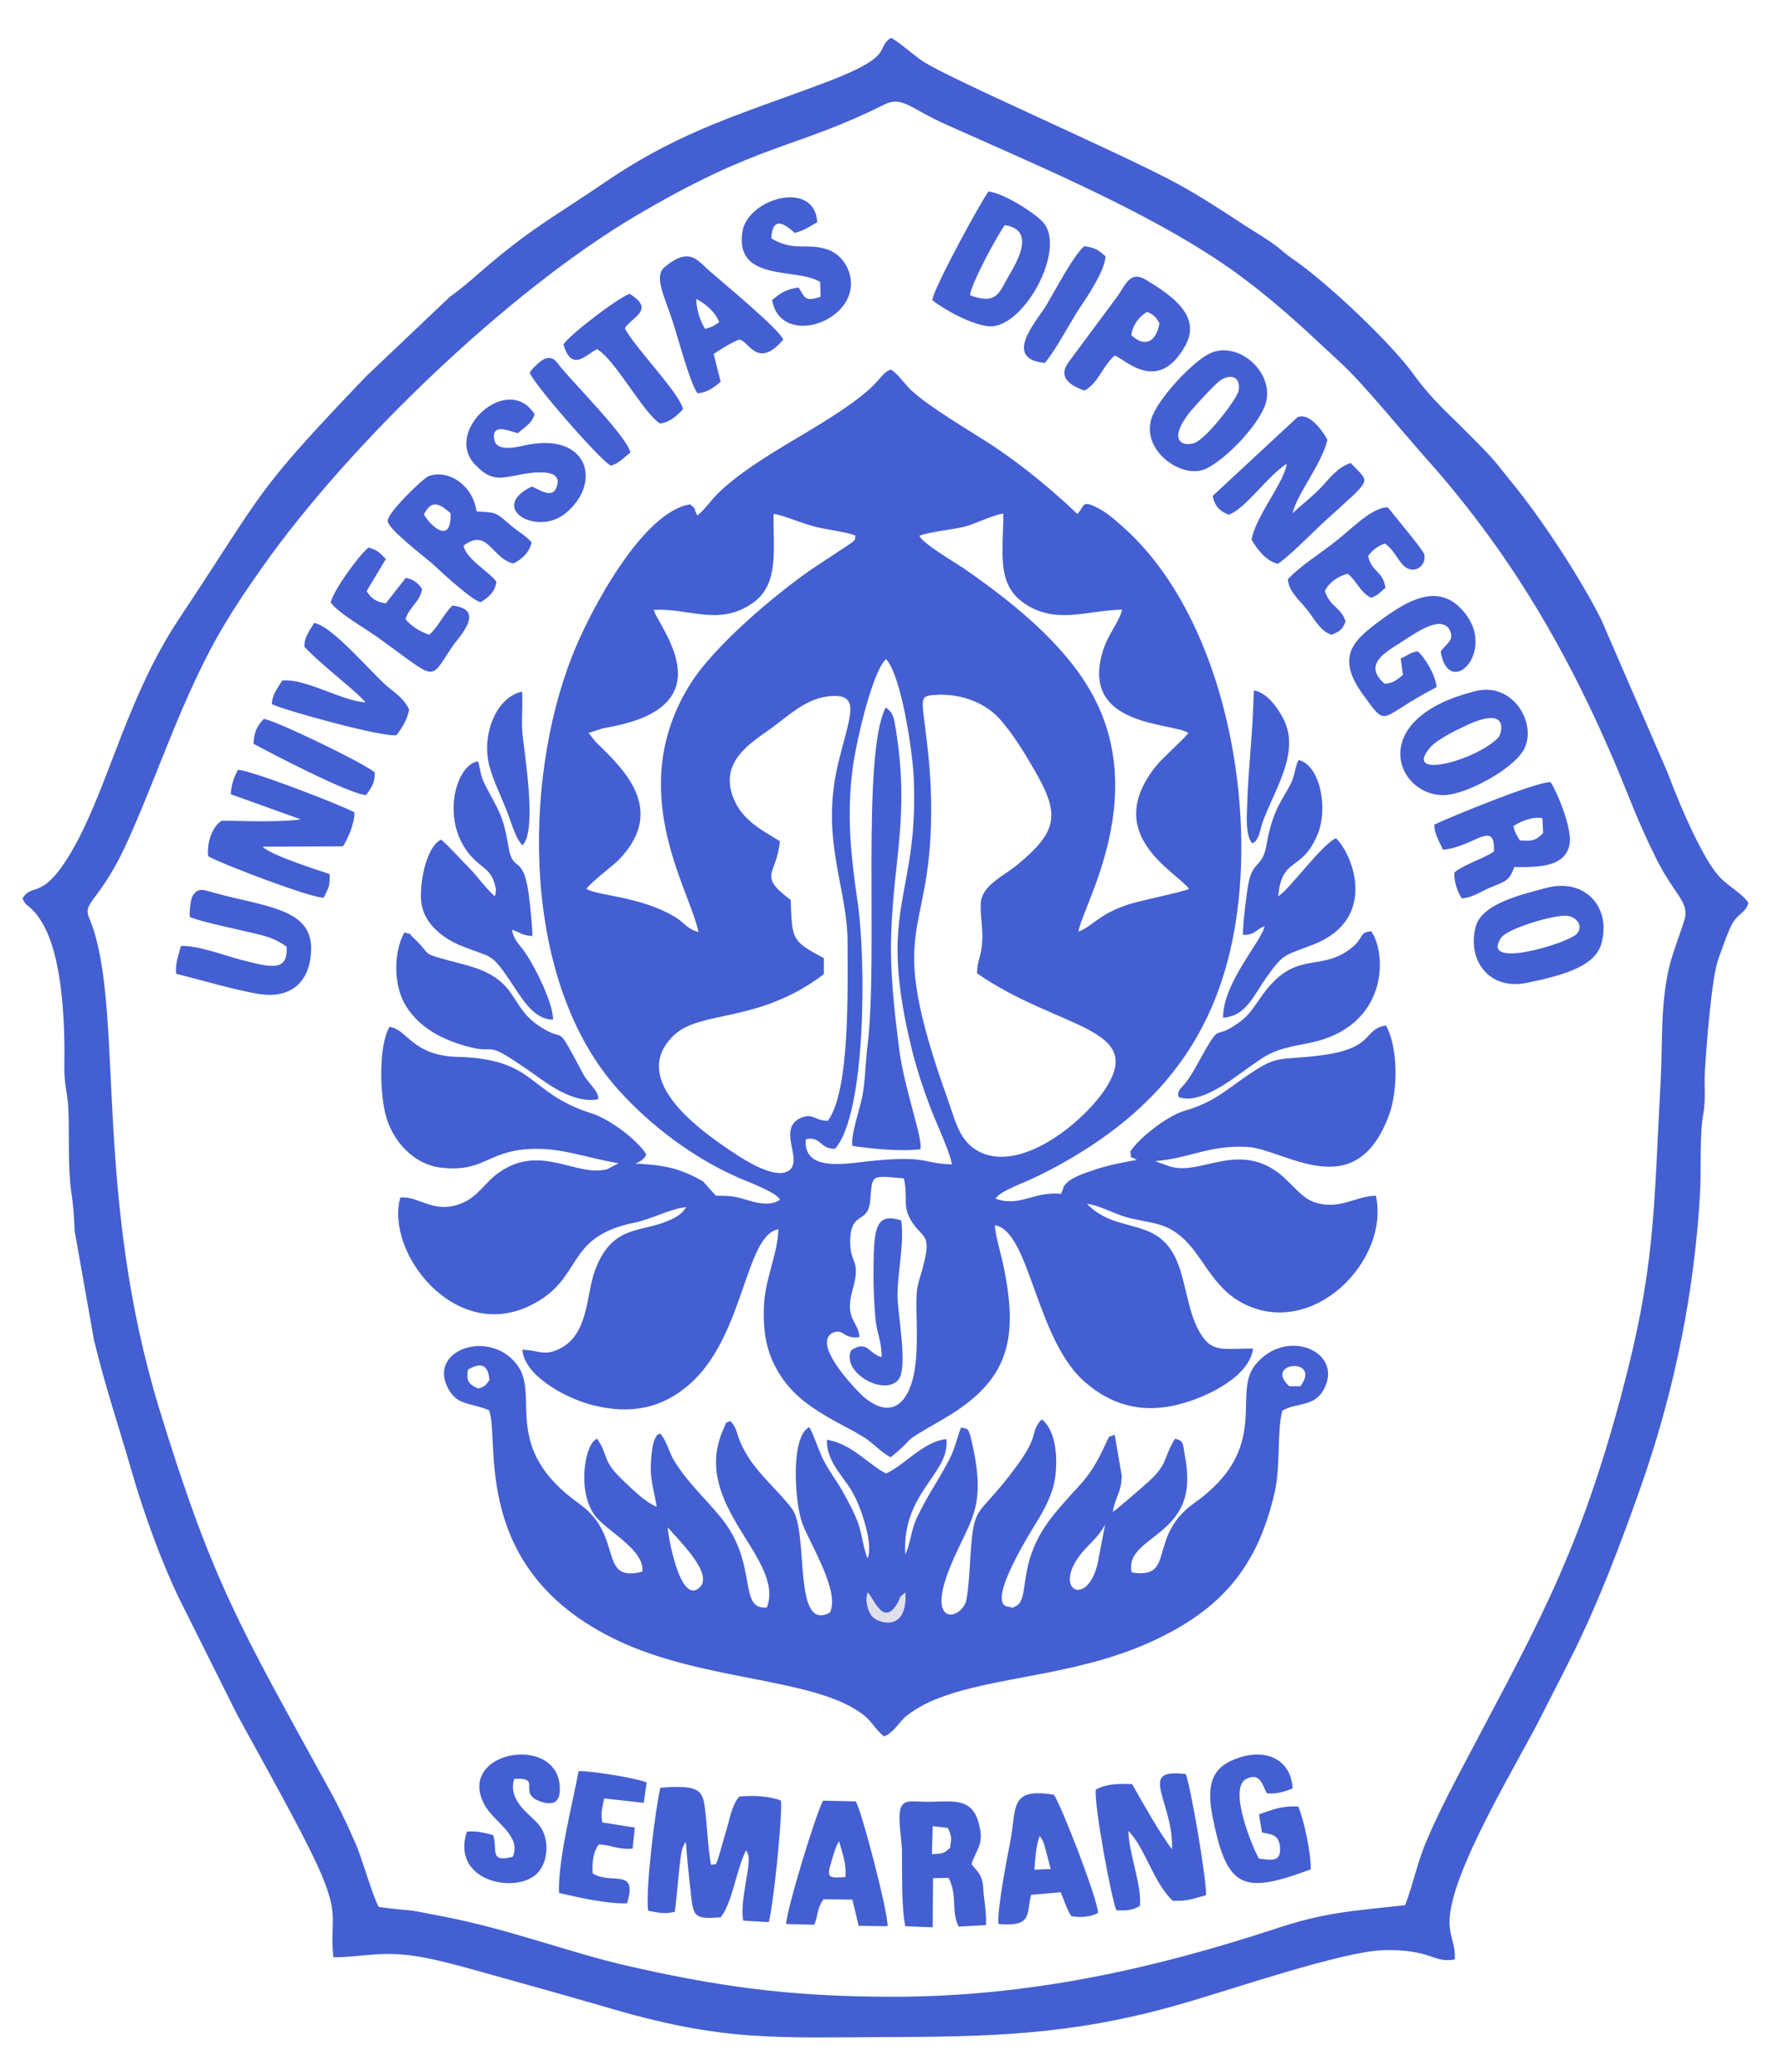 <svg width="409" height="475" xmlns="http://www.w3.org/2000/svg" xmlns:xlink="http://www.w3.org/1999/xlink" overflow="hidden"><defs><clipPath id="clip0"><rect x="58" y="122" width="409" height="475"/></clipPath></defs><g clip-path="url(#clip0)" transform="translate(-58 -122)"><path d="M218.149 383.898C219.249 388.469 217.556 390.247 220.181 394.141 222.551 397.612 224.329 396.765 222.805 403.114 221.704 407.939 220.942 407.601 221.027 413.611 221.112 417.759 221.281 421.992 220.858 426.14 220.096 433.758 216.371 440.107 209.091 434.097 208.245 433.42 196.986 422.246 201.726 419.367 204.435 418.098 204.097 420.806 207.991 420.299 207.821 416.659 204.52 416.32 206.382 409.632 208.499 402.268 205.79 403.876 205.874 398.12 206.044 391.178 209.938 394.564 210.446 389.062 211.038 382.967 210.276 383.221 218.149 383.898ZM229.154 380.681C222.466 380.597 223.821 378.48 209.853 380.004 204.012 380.681 195.123 382.205 195.716 374.925 199.271 374.163 198.764 377.126 202.404 377.126 209.599 368.999 209.514 333.445 207.567 320.493 206.044 309.997 205.028 300.6 206.467 289.765 207.229 283.924 210.953 267.671 214.086 264.877 217.472 268.432 220.181 285.701 220.435 292.474 221.535 320.07 211.8 321.34 220.096 354.778 221.196 359.095 222.635 363.497 224.244 367.729 225.514 371.116 228.646 377.634 229.154 380.681ZM200.795 370.692C197.663 370.777 197.409 368.661 194.277 370.184 189.029 372.978 195.716 380.343 191.399 382.374 188.182 383.813 181.833 379.75 179.886 378.48 171.59 373.063 154.998 361.296 165.495 351.138 171.675 345.212 184.881 348.513 199.864 337.085L199.864 333.445C192.33 329.382 192.669 329.213 192.245 320.07 184.542 314.314 189.113 314.399 189.79 306.611 185.558 303.986 180.394 301.531 178.701 295.352 176.754 288.326 182.764 284.347 186.658 281.553 191.229 278.421 195.208 274.104 200.795 273.427 208.753 272.496 205.705 277.913 203.081 289.003 199.018 306.441 205.282 317.277 205.282 329.805 205.282 340.641 205.874 363.666 200.795 370.692ZM263.353 364.682C258.274 371.539 245.83 381.612 236.603 378.311 230.931 376.195 230.085 371.031 228.223 365.867 213.493 324.641 224.413 330.144 224.413 299.415 224.413 293.574 223.99 288.326 223.313 282.908 222.297 273.85 221.535 273.342 225.26 273.088 231.439 272.665 237.28 275.035 240.666 279.268 243.206 282.315 245.322 285.617 247.523 289.426 253.872 300.177 253.788 303.986 244.222 311.944 240.836 314.737 236.095 316.684 235.757 320.747 235.587 323.456 236.264 326.504 236.095 329.297 236.011 332.683 234.91 334.038 234.91 336.916 253.957 350.122 274.781 349.106 263.353 364.682ZM221.704 236.603C224.244 235.672 228.984 235.249 231.863 234.571 234.825 233.81 238.381 231.863 240.92 231.524 240.92 240.412 239.227 247.777 245.83 252.179 253.026 257.004 260.052 253.703 268.094 253.534 267.417 256.412 265.046 258.867 263.776 262.761 258.105 280.538 279.691 279.353 283.247 281.807 282.908 282.569 277.406 287.479 275.966 289.257 263.184 305.087 280.453 313.552 283.416 317.531 282.315 318.208 272.072 320.24 269.364 321.171 262.591 323.456 261.406 326.081 258.105 327.35 258.951 321.425 275.628 294.844 259.544 270.041 252.772 259.544 241.598 250.825 231.693 243.968 229.408 242.444 222.466 238.381 221.704 236.603ZM160.924 253.618C168.543 253.026 175.653 257.428 183.357 252.179 189.621 247.947 188.267 240.412 188.351 231.609 190.552 231.863 194.446 233.64 197.409 234.402 200.372 235.249 204.351 235.587 207.059 236.518 206.89 237.873 207.229 237.28 206.213 238.212L196.901 244.391C188.267 250.401 174.976 261.745 169.474 270.295 153.982 294.759 169.135 317.446 171.167 327.435 168.204 326.588 168.204 325.319 165.326 323.71 157.623 319.224 147.634 319.054 145.517 317.531 147.295 315.33 151.274 312.621 153.221 310.589 163.802 299.246 154.067 290.103 147.634 283.839L146.025 281.807 149.157 280.792C150.004 280.622 150.766 280.453 151.697 280.284 177.431 275.12 161.94 257.343 160.924 253.618ZM170.913 231.947C169.812 229.916 170.913 230.847 169.305 229.408 158.554 230.931 146.364 253.618 142.216 264.284 130.872 293.32 130.703 339.117 152.967 363.751 160.162 371.708 169.559 378.904 179.717 383.475 181.833 384.491 189.113 387.03 189.79 388.808 187.843 390.162 185.219 389.739 182.68 388.977 179.547 388.046 178.955 387.877 175.146 387.877L172.183 384.575C166.85 381.528 163.294 380.851 156.861 380.512 156.945 380.427 157.199 380.173 157.284 380.258 157.284 380.427 157.538 380.089 157.623 380.089 160.077 378.311 156.945 380.766 158.3 379.581 159.146 378.819 158.723 379.411 159.231 378.396 157.115 375.01 150.766 370.269 146.702 368.999 131.804 364.259 134.259 356.555 115.974 356.047 105.646 355.794 104.461 349.614 100.482 349.191 97.943 353.339 98.197 365.021 99.805 370.1 101.498 375.687 106.239 380.766 112.249 381.443 121.984 382.544 122.661 377.888 131.973 377.211 139.422 376.618 145.856 379.327 152.882 380.427L150.342 381.782C143.316 383.729 135.274 375.941 125.793 382.374 122.153 384.829 120.799 388.215 116.651 389.739 110.471 392.109 107 387.792 102.937 388.3 99.466 400.829 115.296 421.484 132.565 413.103 145.179 407.008 140.184 397.358 156.522 394.056 160.585 393.21 164.733 390.84 168.373 390.501 167.188 392.363 165.58 393.125 163.125 394.056 157.199 396.257 151.189 394.988 147.464 405.061 145.348 410.987 146.11 420.045 138.914 423.177 135.782 424.616 134.343 423.261 130.872 423.177 131.296 429.102 140.607 434.182 146.618 435.79 155.929 438.245 162.956 436.382 168.881 431.303 181.748 420.299 181.748 396.85 189.452 395.58 189.282 401.336 186.489 406.585 186.15 413.018 185.812 420.214 187.166 425.293 190.637 430.118 193.6 434.182 197.24 436.636 202.15 439.43 204.605 440.784 206.721 441.8 209.006 443.239 211.207 444.594 213.408 447.133 215.186 447.811 222.043 442.139 216.033 445.525 227.291 439.007 242.19 430.288 244.645 420.891 240.751 403.029 240.243 400.744 239.058 396.765 238.973 394.649 247.015 395.919 248.285 420.722 259.544 430.541 265.216 435.536 272.326 438.076 281.384 435.621 287.31 434.097 297.214 429.441 298.061 422.923 290.696 422.838 288.326 424.193 285.278 418.098 283.247 413.95 282.739 408.786 281.13 404.13 276.898 392.025 267.247 397.188 260.052 389.739 263.438 390.162 266.57 392.363 270.718 393.21 275.882 394.31 278.083 394.31 281.638 397.273 286.463 401.336 288.664 408.87 295.69 412.511 311.69 420.891 329.382 402.776 326.165 387.877 321.34 387.961 317.785 391.347 311.944 389.316 308.811 388.215 306.357 384.237 303.14 382.12 293.997 375.941 285.871 383.221 279.099 381.189L276.22 380.173C276.051 380.089 275.882 380.004 275.797 379.919 283.585 379.327 287.987 376.195 296.791 376.703 305.425 377.211 321.509 390.416 329.213 369.253 331.244 363.666 331.244 353.762 328.451 348.852 323.033 349.783 326.081 354.1 313.552 355.709 303.902 356.979 303.986 355.286 296.452 360.534 291.542 363.92 288.834 366.544 282.4 368.407 278.337 369.592 271.734 374.84 269.956 377.803 270.549 379.835 268.94 378.226 271.48 379.665 268.094 380.258 264.284 381.02 261.491 382.036 259.713 382.628 256.327 383.729 255.142 385.253 254.211 386.438 254.973 385.337 254.549 386.353L254.126 387.453C247.947 386.776 244.73 390.586 239.143 388.554 240.074 386.776 245.661 384.999 249.301 383.136 253.026 381.274 256.073 379.581 259.544 377.38 280.961 363.751 292.728 345.297 295.013 317.361 297.299 289.003 288.918 252.179 267.417 233.81 265.808 232.37 264.454 231.27 262.845 230.423 258.697 228.138 259.629 229.831 257.851 231.609 257.766 231.524 248.116 222.043 236.772 214.847 232.37 212.054 224.159 207.144 220.011 203.419 218.403 201.98 216.964 199.61 215.186 198.51 213.154 199.271 213.154 200.457 210.107 203.165 200.372 211.631 184.965 217.81 175.653 226.868 174.384 228.053 172.352 230.931 170.913 231.947Z" fill="#445fd2" fill-rule="evenodd" transform="matrix(1.002 0 0 1 46.623 8.197)"/><path d="M98.027 550.917C96.673 548.631 94.218 539.828 92.779 536.526 90.578 531.447 88.462 527.045 85.922 522.558 66.452 487.005 59.934 476.508 47.744 436.552 33.099 388.385 39.363 348.344 32.845 327.181 31.491 322.779 30.221 323.033 33.268 319.139 38.263 312.452 40.548 306.78 43.765 299.161 47.744 289.595 51.638 279.014 55.955 269.871 60.611 259.798 64.759 253.195 71.447 243.714 91.255 215.609 127.486 180.733 156.522 163.464 185.304 146.364 192.923 148.141 213.578 137.814 217.81 135.698 219.419 138.576 227.715 142.3 249.555 152.12 277.744 163.802 296.198 177.854 304.748 184.288 311.097 190.468 318.123 196.986 323.118 201.557 332.345 212.9 337.763 218.995 358.164 241.936 372.131 266.57 384.067 296.537 385.845 301.108 388.215 306.441 390.416 310.843 394.564 319.054 397.95 320.578 396.765 324.641 394.734 331.075 393.21 333.699 392.279 341.064 391.432 347.752 391.686 354.185 391.347 360.957 389.654 391.686 390.247 404.045 382.12 434.266 371.962 472.021 361.973 488.274 344.704 521.289 342.249 526.029 340.217 530.008 337.932 535.341 335.646 540.505 334.884 545.161 332.853 550.494 320.747 551.848 314.568 552.102 303.394 555.827 275.12 565.139 246.677 571.487 215.694 571.487 191.568 571.487 174.892 569.033 153.729 564.123 140.946 561.075 127.402 555.911 112.926 553.118 102.345 551.002 107.17 552.102 98.027 550.917ZM16.507 319.732C17.354 321.933 18.369 321.001 20.909 325.149 25.819 333.191 26.242 349.021 26.073 358.672 26.073 362.82 26.919 364.767 27.004 368.237 27.258 374.163 26.835 381.358 27.681 387.199 28.189 390.416 28.274 392.702 28.443 396.003L32.845 420.891C35.385 431.557 38.601 440.954 41.649 451.62 44.358 460.932 48.252 471.682 52.23 479.978L65.352 506.305C70.177 515.363 82.113 536.188 85.499 544.907 88.8 553.457 86.853 554.049 87.615 562.43 93.964 562.43 97.773 561.075 105.307 562.006 109.963 562.599 115.804 564.207 120.376 565.477 130.026 568.186 139.507 570.81 149.411 573.688 177.177 581.984 188.436 580.799 217.302 580.715 242.19 580.63 259.967 579.614 283.5 572.588 293.151 569.794 318.377 561.16 327.689 560.821 338.948 560.483 339.202 563.869 344.196 562.938 344.45 559.467 343.011 557.943 343.011 554.388 342.926 543.214 358.926 517.395 364.089 506.982 366.29 502.581 368.237 498.941 370.523 494.285 376.872 481.841 382.798 466.095 387.453 452.636 394.649 431.642 399.051 409.632 400.321 387.453 400.659 382.036 400.151 373.994 401.082 369.084 401.675 365.613 401.252 363.074 401.421 359.688 401.76 353.931 402.945 337.763 404.553 333.53 405.315 331.414 406.162 328.874 407.177 326.588 408.701 323.033 410.648 323.372 411.41 320.747 409.886 318.547 406.923 317.023 404.976 314.991 403.199 313.129 401.59 310.335 400.151 307.542 397.442 302.378 394.903 296.198 392.702 290.442L377.718 255.819C373.147 246.677 364.936 234.064 358.502 225.937 352.746 218.826 354.016 219.927 346.99 212.9 342.757 208.583 338.948 205.366 334.969 199.864 329.89 192.669 314.822 178.362 306.949 173.029 305.256 171.844 304.833 171.336 303.309 170.151 301.193 168.543 298.399 166.934 295.944 165.326 291.288 162.278 285.786 158.638 280.453 155.76 267.671 148.819 228.392 131.804 222.466 127.825 220.519 126.555 216.456 122.915 215.186 122.492 211.461 124.947 216.541 126.47 200.795 132.481 182.002 139.676 167.696 143.316 149.75 155.591 137.899 163.717 132.904 166.003 120.968 176.415 118.429 178.616 117.074 179.801 114.196 181.918L95.064 200.118C69.076 227.376 72.547 225.175 52.146 255.904 40.633 273.427 36.485 292.643 28.951 306.78 21.248 321.086 18.878 315.753 16.507 319.732Z" fill="#445fd2" fill-rule="evenodd" transform="matrix(1.002 0 0 1 46.623 8.197)"/><path d="M209.853 478.878C210.953 479.386 213.239 486.92 216.541 481.587 217.726 479.724 216.541 480.402 218.488 478.878 218.995 488.19 211.969 485.819 210.784 484.126 209.768 482.687 209.345 480.571 209.853 478.878ZM164.141 463.894C166.342 466.603 174.807 474.476 171.421 477.693 166.85 481.925 164.056 464.995 164.141 463.894ZM264.2 463.302 262.507 472.106C260.136 482.518 251.841 478.201 258.951 469.651 260.983 467.281 262.507 466.265 264.2 463.302ZM306.357 431.557C300.262 425.97 313.891 424.785 308.896 431.557L306.357 431.557ZM118.429 427.748C121.476 425.886 123.084 426.732 123.338 430.118 122.492 431.219 122.492 431.557 120.799 432.065 118.767 431.219 117.921 430.457 118.429 427.748ZM123.254 437.06C125.878 443.917 118.598 473.714 152.797 489.883 172.267 499.11 196.986 498.348 208.245 506.39 210.784 508.083 211.123 509.691 213.578 511.808 215.863 511.046 217.133 508.337 218.911 506.982 220.773 505.543 223.228 504.189 225.344 503.342 238.719 497.925 257.174 498.094 274.697 490.137 291.035 482.687 299.076 472.783 302.97 456.022 304.41 449.842 303.478 441.97 304.748 437.144 308.304 435.113 312.282 436.467 314.483 431.811 318.462 423.431 305.51 418.013 298.569 426.647 293.066 433.42 302.463 445.694 284.516 458.392 273.765 466.095 280.538 475.915 270.295 474.222 268.517 466.349 283.247 466.18 282.993 452.551 282.993 450.435 282.739 448.996 282.4 447.133 281.977 444.678 282.231 444.086 280.199 443.578 277.49 447.98 278.675 449.165 274.443 453.144 273.342 454.159 266.57 460.085 265.977 460.339 266.485 456.953 267.924 456.022 268.009 452.043L266.401 442.647C264.708 443.493 265.47 442.393 264.369 444.678 260.221 453.652 258.697 453.313 252.433 461.016 243.121 472.529 247.693 480.994 243.206 482.179 241.259 482.603 244.984 482.179 242.444 482.179 242.359 482.179 242.19 482.095 242.105 482.095 236.434 481.587 248.031 463.556 249.047 461.863 250.909 458.646 252.687 455.175 252.941 450.943 253.28 446.541 252.602 441.546 249.809 439.176 249.216 439.599 249.555 439.176 248.962 440.023 247.269 442.477 248.878 443.155 243.968 449.842 234.402 462.963 234.148 457.122 233.217 473.291 233.132 474.984 232.794 479.386 232.37 480.91 230.931 485.227 223.059 486.581 228.9 472.614 233.132 462.371 236.942 459.831 234.064 445.948 232.878 440.192 232.794 441.631 231.27 440.954 230.339 443.239 229.831 445.948 228.561 448.318 226.106 453.144 223.482 456.614 220.942 462.117 219.842 464.656 219.588 467.873 218.488 470.074 217.641 455.937 228.815 451.535 227.884 443.663 222.635 444.17 217.98 449.927 214.086 451.535 210.446 449.842 206.128 444.594 200.541 443.832 200.457 449.25 204.774 452.466 206.806 456.614 208.245 459.239 211.292 467.704 209.853 471.005 208.837 468.466 208.668 465.757 207.652 462.794 206.721 460.339 205.366 457.799 203.927 455.26 202.658 453.059 201.134 451.112 199.864 448.657 198.764 446.625 197.324 441.97 196.478 440.954 192.161 443.07 193.176 458.392 194.954 463.048 196.647 467.619 203.673 478.709 201.218 483.449 192.584 488.02 196.563 465.164 192.584 459.662 189.029 454.921 184.034 451.197 181.241 445.44 179.717 442.393 180.225 441.631 178.701 439.769 178.616 439.684 178.447 439.599 178.362 439.515 176.839 440.446 177.939 439.091 176.839 441.462 169.135 458.815 191.06 470.921 186.828 482.264 179.971 482.857 185.135 472.106 175.992 461.27 172.352 456.868 168.119 453.059 165.241 447.98 164.564 446.71 163.464 443.239 162.363 442.393 161.347 442.985 162.024 442.223 161.263 443.493 160.501 444.848 160.331 448.318 160.247 449.842 160.162 453.398 161.178 456.191 161.601 459.154 158.977 458.223 155.252 454.413 153.305 452.551 149.157 448.488 150.512 447.218 147.972 443.578 145.009 444.678 143.232 456.445 147.888 461.694 150.85 465.08 158.977 469.312 158.3 474.053 148.057 476.677 154.152 465.841 143.994 458.561 125.878 445.694 134.851 434.097 129.857 426.901 123.846 418.352 109.709 422.923 113.603 431.473 115.72 436.129 118.682 435.113 123.254 437.06Z" fill="#445fd2" fill-rule="evenodd" transform="matrix(1.002 0 0 1 46.623 8.197)"/><path d="M521.543 279.183C522.643 282.4 528.23 276.644 528.315 287.141L528.315 317.023C528.315 323.456 528.399 325.403 521.712 325.488L521.627 326.758 536.78 326.758C537.457 326.758 538.896 326.842 539.489 326.758 540.674 326.673 539.32 326.842 540.42 326.588 541.605 326.335 541.013 326.588 541.605 326.081 536.357 322.525 534.156 332.006 535.087 303.478 537.119 304.494 538.642 306.526 540.335 308.134 542.113 309.997 543.552 311.436 545.415 313.213 549.647 317.446 554.303 320.578 553.626 324.303 552.102 325.319 551.425 325.149 550.24 326.081 552.271 327.689 558.282 326.758 561.329 326.758L571.318 326.588C572.419 326.335 571.995 326.504 572.588 326.081 571.149 324.218 568.609 325.827 563.276 321.509L549.224 307.796C546.938 305.51 544.568 302.717 541.944 300.77 542.875 298.23 544.737 297.129 547.277 294.505 549.393 292.304 551.34 290.611 553.203 288.664 555.573 286.04 559.128 282.315 562.599 280.961 564.631 280.114 565.816 280.792 566.324 279.183 564.885 278.506 550.748 278.506 549.224 279.183 549.986 281.13 555.488 279.691 552.441 284.601 551.679 285.871 548.208 289.595 547.192 290.611L538.642 298.653C537.203 300.092 537.203 300.431 535.087 301.277 535.002 297.976 533.987 283.331 536.357 281.299 538.727 279.183 540.505 281.638 541.605 279.183 539.743 278.506 523.32 278.421 521.543 279.183Z" fill="#040404" fill-rule="evenodd" transform="matrix(1.002 0 0 1 46.623 8.197)"/><path d="M896.976 279.691C901.208 282.061 903.748 278.167 903.748 287.733 903.748 293.574 904.763 321.255 902.647 323.88 901.462 325.319 900.023 325.149 898.499 325.573L897.145 326.081C897.314 326.165 897.483 326.081 897.568 326.335 897.907 326.927 915.26 327.35 917.038 326.081 911.451 322.271 909.758 331.837 910.52 303.563 912.975 304.748 922.371 314.822 925.588 318.123 927.366 319.901 929.567 320.832 929.143 324.303 927.112 325.573 926.604 324.726 925.673 326.081 927.281 327.35 946.412 327.266 948.021 326.081 945.227 323.118 945.651 328.874 931.598 314.737L917.377 300.77C918.308 297.637 934.307 282.485 938.032 280.961 940.148 280.03 941.333 280.792 941.841 279.183 939.81 278.337 926.435 278.591 924.572 279.183 925.503 280.961 926.011 279.606 928.466 281.13 929.313 285.024 922.879 290.273 920.932 292.135 917.885 294.929 913.906 299.838 910.52 301.193 910.435 297.383 909.25 282.908 912.044 281.13 914.753 279.353 916.022 281.469 916.953 279.183 914.753 278.845 897.145 277.829 896.976 279.691Z" fill="#040404" fill-rule="evenodd" transform="matrix(1.002 0 0 1 46.623 8.197)"/><path d="M1024.63 279.183C1025.56 282.146 1031.32 276.982 1031.57 286.633L1031.66 317.615C1031.57 327.435 1029.12 323.287 1024.8 326.081 1024.89 326.165 1025.05 326.165 1025.14 326.25 1025.39 326.927 1042.83 327.35 1044.61 326.081 1039.19 322.525 1037.58 331.414 1038.18 303.648 1040.46 304.24 1046.47 311.012 1048.5 313.129 1050.2 314.822 1051.55 316.176 1053.33 317.869 1054.85 319.393 1057.14 320.747 1057.14 323.88 1056.04 324.811 1056.46 324.388 1055.28 325.065 1053.33 326.25 1054.43 324.557 1053.58 326.673L1075.93 326.081C1074.15 324.134 1072.54 326.165 1066.7 321.594L1052.31 307.711C1050.45 305.849 1046.13 302.378 1045.37 300.008 1046.73 297.891 1060.95 282.993 1065.69 281.046 1067.72 280.199 1068.73 280.792 1069.5 279.183 1067.72 278.591 1054.26 278.337 1052.31 279.183 1053.16 281.892 1062.72 278.421 1050.2 290.696 1048.33 292.474 1040.63 300.516 1038.18 301.108 1038.09 296.283 1038.09 291.373 1038.09 286.633 1038.18 277.236 1043.85 282.061 1044.78 279.183 1043.34 278.591 1025.99 278.591 1024.63 279.183Z" fill="#040404" fill-rule="evenodd" transform="matrix(1.002 0 0 1 46.623 8.197)"/><path d="M295.775 328.112C298.738 328.028 298.315 327.096 300.685 326.081 300.177 329.382 291.119 339.032 291.204 347.074 296.452 346.736 298.23 341.911 301.108 337.847 305.256 332.006 305.256 332.937 312.028 330.229 326.673 324.388 320.917 309.658 317.023 305.933 313.891 307.203 306.103 318.039 303.817 319.224 304.664 309.912 309.235 313.891 312.875 304.917 315.245 299.161 313.467 289.257 308.473 287.987 307.796 289.257 307.626 291.119 307.034 292.643 305.425 296.537 302.717 298.484 301.193 307.118 300.262 312.875 298.145 310.843 297.045 316.092 296.622 317.954 295.606 326.419 295.775 328.112Z" fill="#445fd2" fill-rule="evenodd" transform="matrix(1.002 0 0 1 46.623 8.197)"/><path d="M124.523 319.224C122.238 317.107 120.714 314.822 118.682 312.706 117.582 311.69 113.18 306.78 112.249 306.272 108.609 308.134 107.254 317.023 107.762 320.747 108.44 325.827 113.095 329.043 116.82 330.567 123.677 333.361 123.592 332.006 127.825 338.27 130.534 342.249 133.327 347.582 137.899 347.498 137.899 343.688 133.835 335.562 131.634 332.345 130.28 330.229 129.01 329.636 128.502 326.927 130.618 327.604 130.449 328.112 133.158 328.366 133.243 326.758 132.396 318.377 131.973 316.6 130.534 309.827 128.671 313.806 127.656 307.711 126.47 300.346 125.201 299.33 122.323 293.659 121.137 291.373 121.391 290.273 120.714 288.326 115.296 289.003 111.318 304.156 121.137 311.944 123 313.383 124.1 314.314 124.693 317.023 124.862 317.954 124.862 317.023 124.777 318.123 124.693 319.224 124.777 318.716 124.523 319.224Z" fill="#445fd2" fill-rule="evenodd" transform="matrix(1.002 0 0 1 46.623 8.197)"/><path d="M434.435 375.687C437.229 377.549 439.176 375.517 439.515 380.597 440.107 388.808 437.906 402.945 441.97 408.617 447.726 416.489 465.672 415.473 467.788 403.876 470.074 391.517 465.841 378.311 470.921 376.533 473.629 375.602 476.931 376.449 478.963 378.142 481.587 380.258 480.825 382.459 480.825 386.353 480.825 390.162 481.756 408.955 479.724 410.902 478.878 411.664 478.709 411.495 477.947 411.749L487.936 412.764C487.766 412.595 487.597 412.341 487.512 412.426 487.428 412.595 487.005 412.172 486.581 412.087 482.433 410.31 483.195 410.225 483.195 400.744 483.195 395.241 483.026 389.57 483.28 384.067 485.65 385.337 493.692 396.257 495.724 398.628 497.586 400.829 505.713 412.595 508.591 413.188L508.591 381.02C508.929 375.094 510.876 377.718 513.67 375.687 512.231 375.094 502.665 375.094 501.226 375.687 503.004 376.957 505.12 375.771 506.051 378.65 506.644 380.427 506.39 400.575 506.221 402.776 504.443 401.844 491.83 385.676 489.544 382.882 488.105 381.105 487.174 379.835 485.565 377.888 483.111 374.84 483.534 375.348 479.217 375.348 475.153 375.433 463.894 374.586 461.016 375.687 461.186 375.771 461.355 375.687 461.44 375.856 461.778 376.703 461.101 375.602 463.471 376.533 466.011 377.465 466.011 379.75 466.011 383.729 466.095 387.961 466.095 392.279 466.011 396.511 465.841 404.807 464.487 411.071 455.175 411.325 442.139 411.664 444.763 397.612 444.678 383.729 444.678 381.782 444.509 379.496 445.271 378.057 446.625 375.687 448.064 376.872 449.758 375.687 448.149 375.01 436.129 375.01 434.435 375.687Z" fill="#040404" fill-rule="evenodd" transform="matrix(1.002 0 0 1 46.623 8.197)"/><path d="M946.666 279.183C947.174 280.792 949.46 280.114 951.746 281.299 953.015 281.977 955.386 284.093 955.724 285.278 955.978 285.786 956.825 321.001 955.132 323.626 954.031 325.319 952.761 325.065 951.153 325.488 950.984 325.573 950.899 325.573 950.73 325.573L950.306 326.504C952.507 327.096 955.301 326.758 957.587 326.758 959.026 326.758 960.465 326.758 961.904 326.758L965.628 326.081C959.957 322.356 959.11 330.736 959.11 311.182 959.11 304.325 958.772 296.537 959.195 289.765 961.311 290.95 972.739 305.679 975.279 308.896L987.046 323.372C988.146 324.641 989.585 327.35 991.447 327.35 993.056 316.346 989.5 284.093 993.225 281.13 995.68 279.099 997.034 281.638 998.135 279.183 996.442 278.506 983.49 278.506 981.797 279.183 982.474 280.961 982.644 279.86 985.183 280.368 989.839 281.299 988.485 286.379 988.485 293.066 988.485 299.923 988.569 306.949 988.4 313.891 986.622 313.129 981.205 305.849 979.511 303.648L962.073 282.146C959.872 279.437 960.211 278.76 956.063 278.845 953.693 278.845 948.444 278.421 946.666 279.183Z" fill="#040404" fill-rule="evenodd" transform="matrix(1.002 0 0 1 46.623 8.197)"/><path d="M206.382 376.449C210.7 377.126 217.641 377.803 221.958 377.211 222.551 374.756 218.234 363.412 217.048 354.016 216.033 345.72 214.932 336.577 215.271 327.689 215.863 310.589 219.419 300.6 216.371 281.299 215.863 278.167 215.779 277.236 214.001 275.966 208.414 286.971 212.308 333.191 209.853 353.423 209.345 357.402 209.345 361.804 208.583 365.444 208.075 367.983 205.959 374.078 206.382 376.449Z" fill="#445fd2" fill-rule="evenodd" transform="matrix(1.002 0 0 1 46.623 8.197)"/><path d="M159.654 551.764C161.855 552.187 163.379 552.61 165.749 552.017 166.257 548.801 166.85 539.15 167.527 537.373 168.035 536.272 167.696 536.78 168.289 536.018 168.543 539.743 168.966 543.806 169.389 547.446 169.982 553.203 170.066 553.711 176.246 553.287 178.955 549.901 179.886 542.029 182.087 537.881L182.426 538.642C182.426 538.727 182.51 538.896 182.595 539.066 183.103 542.198 180.563 549.563 181.41 554.049L187.251 554.388C188.267 550.748 190.383 530.6 190.044 526.537 187.674 525.521 183.695 525.267 180.479 525.606 178.786 527.638 178.362 530.6 177.516 533.394 177.177 534.579 176.754 535.934 176.331 537.542 174.892 542.452 175.315 540.759 174.045 541.267 173.199 536.695 173.199 532.124 172.606 528.061 172.098 524.082 171.167 522.897 162.448 523.574 161.347 527.976 158.977 547.192 159.654 551.764Z" fill="#445fd2" fill-rule="evenodd" transform="matrix(1.002 0 0 1 46.623 8.197)"/><path d="M148.226 365.782C148.48 363.92 145.941 362.227 144.671 359.772 138.153 347.498 141.2 353.169 135.02 349.191 127.402 344.281 130.449 338.355 117.836 334.969 106.239 331.837 110.979 333.445 105.9 328.705 104.292 327.181 106.323 328.366 103.868 327.52 101.329 332.176 101.329 339.964 104.376 344.619 107.508 349.445 112.334 351.9 117.413 353.423 126.217 356.047 120.883 351.222 133.073 359.688 136.629 362.227 142.47 366.798 148.226 365.782Z" fill="#445fd2" fill-rule="evenodd" transform="matrix(1.002 0 0 1 46.623 8.197)"/><path d="M281.046 365.275C285.871 367.052 293.066 361.296 295.86 359.349 301.701 355.201 302.124 354.524 310.674 352.915 329.382 349.275 328.62 332.006 325.065 327.266 321.933 327.604 323.88 328.874 319.562 331.837 312.536 336.493 307.203 331.498 299.584 342.757 297.891 345.212 296.791 346.82 294.844 348.175 288.072 353.085 291.542 346.482 284.686 358.841 282.908 362.058 281.384 363.328 281.299 363.497 280.707 364.513 280.961 364.851 281.046 365.275Z" fill="#445fd2" fill-rule="evenodd" transform="matrix(1.002 0 0 1 46.623 8.197)"/><path d="M853.295 279.183C854.48 282.485 859.982 276.305 859.982 287.141L859.982 317.023C860.067 327.858 857.781 323.372 853.464 326.081 854.565 326.758 856.004 326.758 857.274 326.758 858.882 326.758 860.49 326.758 862.099 326.758 868.786 326.758 885.294 327.096 889.865 326.588L893.335 316.346C893.42 315.076 893.505 315.584 893.081 314.906 890.373 316.43 890.034 322.187 884.108 323.71 881.399 324.388 869.971 324.726 867.517 323.456 865.993 320.409 866.331 307.203 866.924 303.14 872.003 302.97 881.569 301.87 883.6 305.764 885.124 308.642 883.177 309.065 885.632 310.081 886.225 308.473 886.309 294.844 885.632 293.151 883.093 294.167 885.717 299.584 879.706 300.431 877.421 300.77 868.871 300.685 866.585 300.346 865.908 278.506 865.146 281.384 873.865 281.384 876.405 281.384 879.368 281.215 881.823 281.384 884.278 281.638 886.14 282.315 887.24 283.839 889.188 286.548 887.579 288.241 889.865 289.257 890.711 287.564 890.034 281.384 889.611 278.929 885.801 278.591 854.988 278.506 853.295 279.183Z" fill="#040404" fill-rule="evenodd" transform="matrix(1.002 0 0 1 46.623 8.197)"/><path d="M756.537 311.266C755.606 313.298 755.776 325.827 756.622 327.435 757.976 326.842 757.723 325.911 758.569 324.641 763.564 324.472 767.119 327.858 773.045 327.435 784.896 326.758 790.398 316.261 785.573 308.219 780.579 299.923 752.135 293.235 763.987 282.908 768.473 278.929 779.817 280.538 782.272 291.204 782.78 293.405 782.102 293.743 783.711 294.505 784.642 292.897 784.642 279.776 783.711 278.167 782.356 278.76 782.441 279.776 781.425 281.046 777.193 281.13 774.145 277.406 767.881 278.252 763.14 278.845 759.077 281.299 757.13 285.109 751.712 295.944 762.548 301.785 769.151 305.51 772.283 307.288 777.277 309.658 779.393 312.367 785.742 320.409 773.976 329.805 763.056 322.187 756.876 317.869 759.416 312.367 756.537 311.266Z" fill="#040404" fill-rule="evenodd" transform="matrix(1.002 0 0 1 46.623 8.197)"/><path d="M572.588 279.183C574.281 283.162 579.445 274.781 579.36 290.357 579.36 296.198 579.106 302.717 579.36 308.473 580.037 321.34 584.101 327.35 597.56 327.52 619.993 327.689 616.353 307.88 616.353 290.865 616.353 288.241 615.845 284.601 617.03 282.569 619.147 278.845 622.11 281.469 622.956 279.183 621.517 278.591 607.803 278.591 606.364 279.183 607.549 282.569 613.136 275.882 613.221 288.241 613.306 293.743 613.221 299.246 613.221 304.748 613.221 309.827 613.221 315.753 610.851 319.054 608.819 321.933 604.671 324.303 599.761 324.472 587.233 324.98 585.963 316.684 585.963 305.341 585.963 301.701 585.201 284.347 587.064 281.892 587.825 280.792 588.418 280.622 589.688 280.368 592.397 279.776 591.973 280.961 592.735 279.183 590.704 278.421 574.535 278.421 572.588 279.183Z" fill="#040404" fill-rule="evenodd" transform="matrix(1.002 0 0 1 46.623 8.197)"/><path d="M715.312 307.965C715.82 305.087 722.253 290.527 723.438 289.595 724.877 292.135 730.634 305.51 731.057 308.05L715.312 307.965ZM700.328 326.758 711.248 326.842C711.502 326.758 712.518 326.758 712.772 326.758 712.772 326.758 712.095 327.689 714.635 326.081 713.449 325.234 712.18 325.657 709.555 323.541 709.386 319.647 712.518 313.552 713.957 310.674L731.988 310.589C733.766 312.79 736.729 320.324 736.221 324.134 734.528 325.065 732.835 324.98 731.904 326.081 733.427 327.181 748.58 327.266 750.358 326.081 750.188 325.996 750.019 325.742 749.935 325.827 749.85 325.996 749.596 325.657 749.511 325.657 749.342 325.573 749.173 325.488 749.088 325.403 747.31 324.641 746.294 324.641 744.686 322.441 740.961 317.192 727.671 279.522 725.047 278.167 722.253 280.622 709.555 315.499 705.492 322.017 704.899 323.033 704.307 323.88 703.206 324.472 700.667 325.996 701.005 324.811 700.328 326.758Z" fill="#040404" fill-rule="evenodd" transform="matrix(1.002 0 0 1 46.623 8.197)"/><path d="M484.296 307.965C484.719 305.425 490.306 292.558 491.999 289.511 493.438 290.188 495.639 296.876 496.232 298.315 497.332 300.939 499.533 305.341 500.041 308.05L484.296 307.965ZM469.143 326.081C470.921 327.52 478.624 326.758 481.333 326.758 481.671 326.758 482.179 326.758 482.349 326.673 484.465 325.996 482.687 326.673 483.618 326.081 482.687 324.98 480.571 324.895 478.963 324.218 477.947 320.578 481.164 313.806 482.941 310.759L501.141 310.589C509.776 327.435 502.919 323.88 500.803 326.081 502.496 327.52 514.263 326.758 517.056 326.758 518.749 326.758 518.326 327.012 519.426 326.081 516.802 323.287 515.617 328.112 510.961 316.769L494.115 278.337C492.592 279.353 491.66 282.569 490.814 284.432 489.967 286.548 489.206 288.41 488.105 290.865 485.819 296.283 476.254 319.224 474.307 322.271 471.936 325.911 470.243 324.218 469.143 326.081Z" fill="#040404" fill-rule="evenodd" transform="matrix(1.002 0 0 1 46.623 8.197)"/><path d="M435.113 279.183C436.298 282.4 441.546 276.644 441.885 287.141L441.885 317.615C441.631 328.874 436.89 323.118 435.028 326.081 436.636 327.266 453.567 327.266 455.091 326.081 451.027 323.202 448.488 327.689 448.572 318.123 448.572 313.298 448.488 308.473 448.657 303.648 468.296 302.378 460.254 307.88 464.233 310.166 464.995 308.558 465.249 295.521 464.233 293.913 462.032 294.675 464.064 298.907 459.746 300.262 457.884 300.854 450.519 300.685 448.488 300.262L448.488 281.638C451.62 281.046 460 281.13 462.794 281.723 469.228 282.993 467.535 286.887 470.074 289.172 471.259 287.733 470.497 280.199 470.243 279.014 467.111 278.506 436.806 278.506 435.113 279.183Z" fill="#040404" fill-rule="evenodd" transform="matrix(1.002 0 0 1 46.623 8.197)"/><path d="M64.166 295.86 80.166 301.616C74.24 302.463 62.812 301.785 62.05 301.955 59.849 303.224 58.579 307.372 59.003 310.081 62.135 311.859 82.705 319.732 85.414 319.562 86.515 317.277 86.853 317.192 86.769 314.145 84.737 313.467 73.224 309.827 71.447 307.88L89.816 307.796C91.001 306.018 92.525 302.378 92.44 300.008 89.393 298.315 68.399 290.188 65.775 290.273 65.013 291.796 64.251 293.489 64.166 295.86Z" fill="#445fd2" fill-rule="evenodd" transform="matrix(1.002 0 0 1 46.623 8.197)"/><path d="M288.834 227.461C289.172 229.662 290.442 231.016 292.474 231.778 296.283 230.508 301.362 222.889 305.764 220.096 305.256 224.329 298.569 232.201 297.722 237.534 298.907 239.566 301.023 242.444 303.732 243.037 306.103 241.513 311.012 236.518 313.891 233.81 325.742 222.889 324.98 224.921 320.409 219.927 317.277 220.942 315.499 223.567 313.552 225.598 311.436 227.799 309.15 229.492 307.118 231.439 307.965 227.207 313.806 220.181 315.076 214.594 315.076 214.594 311.605 208.075 308.219 209.43L288.834 227.461Z" fill="#445fd2" fill-rule="evenodd" transform="matrix(1.002 0 0 1 46.623 8.197)"/><path d="M279.522 537.711C276.813 534.156 272.75 526.96 270.379 522.728 267.247 522.643 264.623 522.643 262.083 523.998 261.576 527.045 265.723 549.647 266.824 551.679 269.025 551.764 270.549 551.679 272.157 550.663 272.665 545.923 269.617 538.727 269.533 533.479 273.342 537.288 275.289 545.415 279.691 549.478 283.162 549.647 284.686 548.885 287.31 548.208 287.394 544.314 283.754 523.066 282.654 520.442 271.311 519.003 279.86 526.537 279.522 537.711Z" fill="#445fd2" fill-rule="evenodd" transform="matrix(1.002 0 0 1 46.623 8.197)"/><path d="M664.266 289.849C667.483 284.855 663.335 280.961 680.012 281.977L680.096 317.531C680.096 323.372 679.588 325.403 673.663 325.488 674.001 326.419 673.07 326.758 677.557 326.758L692.794 326.758 692.71 325.488C688.138 325.319 686.699 324.557 686.699 319.732L686.784 282.061C704.222 280.284 699.651 287.394 702.699 290.019 703.799 288.326 703.122 285.363 703.037 283.416 702.953 280.114 703.714 278.845 700.498 278.845L666.467 278.845C663.42 278.845 663.674 279.099 663.589 286.633 663.589 287.056 663.589 287.818 663.674 288.241 664.182 291.796 662.997 286.125 663.928 289.088L664.266 289.849Z" fill="#040404" fill-rule="evenodd" transform="matrix(1.002 0 0 1 46.623 8.197)"/><path d="M810.969 289.849C814.016 284.94 810.122 280.961 826.714 281.977L826.714 317.531C826.714 323.287 826.291 325.319 820.365 325.488 820.704 326.419 819.773 326.758 824.259 326.758L839.497 326.758 839.412 325.488C834.756 325.319 833.317 324.472 833.317 319.732L833.402 281.977C851.009 280.368 846.184 287.31 849.316 290.019 849.824 289.257 849.57 290.019 849.824 288.664L849.74 283.416C849.57 280.114 850.417 278.845 847.2 278.845L813.17 278.845C810.038 278.845 810.292 279.099 810.292 286.633 810.292 287.056 810.292 287.818 810.292 288.241 810.799 291.288 808.937 287.225 810.969 289.849Z" fill="#040404" fill-rule="evenodd" transform="matrix(1.002 0 0 1 46.623 8.197)"/><path d="M821.889 378.142C833.571 374.078 842.544 383.136 842.459 394.395 842.29 406.162 834.417 413.103 821.72 410.14L821.889 378.142ZM816.641 382.628 816.641 405.569C816.641 413.865 813.762 410.31 811.223 412.511 814.778 414.034 833.571 412.595 837.042 411.325 853.041 405.738 854.734 375.348 827.984 375.348L811.307 375.517C811.477 375.602 811.646 375.517 811.731 375.771 812.323 377.126 816.641 374.248 816.641 382.628Z" fill="#040404" fill-rule="evenodd" transform="matrix(1.002 0 0 1 46.623 8.197)"/><path d="M1107.68 380.512C1107.68 378.057 1107.68 377.718 1110.13 377.465 1124.44 376.025 1123 395.834 1107.68 393.125L1107.68 380.512ZM1097.43 375.687C1102.68 379.158 1102.68 371.623 1102.68 393.887 1102.68 410.564 1104.03 410.14 1098.19 412.172L1097.43 412.511C1099.29 413.188 1110.89 413.188 1112.67 412.511 1110.13 410.564 1106.07 415.219 1107.76 395.157L1111.74 394.903C1115.55 400.659 1120.29 407.262 1124.27 412.764L1134 412.764C1132.82 410.225 1130.53 413.696 1124.27 404.807 1122.32 401.929 1118.09 396.511 1117.33 394.395 1120.88 392.363 1123.34 392.956 1125.45 388.385 1127.4 384.067 1125.28 380.173 1122.74 378.057 1118.17 374.248 1099.29 374.925 1097.43 375.687Z" fill="#040404" fill-rule="evenodd" transform="matrix(1.002 0 0 1 46.623 8.197)"/><path d="M625.75 279.183C626.596 280.876 624.988 279.606 627.951 280.284 629.305 280.538 629.644 280.284 630.829 281.215 633.284 283.247 632.268 297.129 632.268 302.124 632.268 319.986 634.553 325.488 625.75 325.488L625.665 326.758 662.15 326.758C663.081 324.895 665.959 315.499 665.875 313.383 662.658 315.922 662.743 323.287 654.193 323.71 650.891 323.88 646.151 323.964 642.934 323.71 638.532 323.541 639.04 320.832 639.04 316.515 639.04 312.367 638.532 285.871 639.463 283.162 639.971 281.723 641.072 280.876 642.595 280.538 644.881 280.03 646.32 280.876 646.913 279.183 644.966 278.337 627.866 278.421 625.75 279.183Z" fill="#040404" fill-rule="evenodd" transform="matrix(1.002 0 0 1 46.623 8.197)"/><path d="M619.655 393.125 619.57 391.178 619.57 380.512 619.655 377.972C626.088 376.618 631.845 378.396 631.76 385.337 631.591 391.263 626.258 393.972 619.655 393.125ZM609.073 375.687C614.406 379.75 614.322 369.338 614.322 397.019 614.322 411.579 615.253 409.971 610.004 412.257 609.92 412.341 609.75 412.426 609.581 412.426 609.496 412.511 609.327 412.595 609.158 412.68L622.279 411.749C619.824 410.818 619.57 410.479 619.57 406.162 619.57 402.606 619.401 398.628 619.655 395.072 624.395 394.48 623.887 395.58 628.797 402.606 631.252 406.077 633.538 409.463 635.993 412.511L645.643 412.764C644.796 411.833 645.812 412.426 644.204 411.664 640.141 409.717 640.225 410.818 636.162 404.892 634.13 402.014 630.152 397.442 629.22 394.056 632.691 393.041 635.908 391.855 637.262 388.215 638.955 383.559 636.924 379.665 633.961 377.634 629.305 374.332 610.428 375.094 609.073 375.687Z" fill="#040404" fill-rule="evenodd" transform="matrix(1.002 0 0 1 46.623 8.197)"/><path d="M908.658 393.887C908.658 385.083 911.959 376.618 920.847 376.703 929.99 376.787 932.529 385.76 932.699 394.395 932.953 417.759 908.658 417.928 908.658 393.887ZM918.562 374.925C908.234 377.041 901.547 383.983 902.732 396.427 905.102 421.738 941.164 417.844 938.794 391.771 937.947 382.205 929.143 372.809 918.562 374.925Z" fill="#040404" fill-rule="evenodd" transform="matrix(1.002 0 0 1 46.623 8.197)"/><path d="M1164.98 400.744C1162.95 412.426 1152.2 413.442 1147.8 410.056 1142.38 405.992 1140.18 396.088 1142.21 387.369 1146.36 369.338 1169.81 373.57 1164.98 400.744ZM1151.1 375.01C1145.09 376.279 1142.47 377.803 1139.25 381.951 1130.02 393.972 1138.23 416.405 1156.43 413.357 1180.56 409.294 1173.79 370.184 1151.1 375.01Z" fill="#040404" fill-rule="evenodd" transform="matrix(1.002 0 0 1 46.623 8.197)"/><path d="M108.355 231.693C110.217 228.053 112.08 229.408 114.45 231.439 114.704 238.973 109.625 234.148 108.355 231.693ZM121.307 251.841C123.254 250.655 124.523 249.555 124.947 247.185 123.423 244.899 118.09 242.105 117.413 238.889 122.915 234.656 123.846 241.767 128.756 242.952 130.788 242.105 132.565 240.243 132.989 238.127 131.634 236.518 129.603 235.503 127.74 233.81 124.523 231.016 124.777 231.355 120.376 231.016 119.529 224.752 113.603 221.281 109.371 222.974 108.016 223.567 99.974 231.355 100.059 233.217 100.144 235.079 108.355 241.344 110.133 242.867 111.487 244.137 119.021 251.248 121.307 251.841Z" fill="#445fd2" fill-rule="evenodd" transform="matrix(1.002 0 0 1 46.623 8.197)"/><path d="M233.302 181.494C233.471 178.87 239.905 167.104 241.259 165.411 248.031 166.426 244.476 173.029 242.529 176.415 239.989 180.563 239.82 183.865 233.302 181.494ZM224.667 182.595C226.868 184.457 234.064 188.605 238.127 188.605 245.915 188.436 255.311 170.828 250.063 164.818 248.37 162.786 241.005 158.046 237.534 157.707 236.434 158.892 225.09 179.463 224.667 182.595Z" fill="#445fd2" fill-rule="evenodd" transform="matrix(1.002 0 0 1 46.623 8.197)"/><path d="M224.752 532.378 228.223 532.801C229.154 534.833 229.069 534.748 228.73 537.373 227.291 538.558 227.545 538.642 224.582 538.812L224.752 532.378ZM218.488 555.319 224.752 555.573 224.836 544.314 228.392 544.229C230.508 548.377 228.9 551.679 230.677 555.404L236.942 555.065C237.111 552.356 236.518 549.563 236.349 546.938 236.18 543.468 235.079 542.96 233.64 541.097 234.741 537.457 236.772 536.611 235.164 531.278 233.471 525.521 228.646 526.876 223.143 526.791 219.842 526.791 217.556 525.945 217.218 529.331 216.964 531.701 217.641 535.341 217.726 537.881 217.81 542.875 217.556 550.832 218.488 555.319Z" fill="#445fd2" fill-rule="evenodd" transform="matrix(1.002 0 0 1 46.623 8.197)"/><path d="M1064.08 393.887C1064.08 384.575 1067.21 376.364 1076.61 376.703 1085.58 377.041 1087.87 386.353 1087.95 394.395 1087.95 403.453 1084.99 411.579 1076.02 411.664 1066.53 411.749 1064.08 402.183 1064.08 393.887ZM1057.9 393.294 1057.9 394.903C1057.9 419.452 1094.05 419.706 1094.05 393.887 1094.05 368.322 1057.9 368.83 1057.9 393.294Z" fill="#040404" fill-rule="evenodd" transform="matrix(1.002 0 0 1 46.623 8.197)"/><path d="M357.656 303.14C359.01 302.209 361.973 300.854 364.259 301.362L364.428 304.748C362.735 306.526 361.888 306.611 359.095 306.441 358.418 305.256 357.91 304.664 357.656 303.14ZM339.54 302.801C339.54 305.171 340.895 307.034 341.487 308.558 348.429 308.05 353.508 301.362 353.169 308.981 350.884 310.589 346.312 311.944 344.112 313.806 344.027 316.176 344.873 318.208 345.805 319.732 348.344 319.562 350.122 318.123 352.831 317.023 355.878 315.838 356.809 315.499 357.825 312.536 363.243 312.621 369.846 312.621 370.523 306.949 370.946 303.224 367.391 294.844 366.121 293.066 362.566 293.066 343.35 301.023 339.54 302.801Z" fill="#445fd2" fill-rule="evenodd" transform="matrix(1.002 0 0 1 46.623 8.197)"/><path d="M372.131 327.858C370.184 329.975 349.868 336.239 354.778 328.789 356.132 326.673 366.798 323.456 369.846 323.71 372.047 323.88 373.74 326.081 372.131 327.858ZM365.359 317.277C359.603 318.8 350.206 320.917 348.937 326.419 347.074 334.123 352.238 340.979 360.957 339.032 367.645 337.593 376.11 335.731 377.718 330.229 380.173 321.679 373.909 315.076 365.359 317.277Z" fill="#445fd2" fill-rule="evenodd" transform="matrix(1.002 0 0 1 46.623 8.197)"/><path d="M940.571 375.687 941.249 376.025C941.672 376.195 942.01 376.364 942.434 376.533 949.375 379.073 947.513 381.951 947.513 393.294 947.513 397.442 947.513 401.506 947.513 405.569 947.513 413.865 945.227 410.31 942.434 412.511 943.958 413.103 953.269 413.103 954.793 412.511 954.708 412.426 954.539 412.257 954.454 412.341L953.693 412.087C953.608 412.003 953.439 412.003 953.354 411.918 952.338 411.579 952.761 411.918 951.746 411.41 950.899 410.987 950.306 410.479 949.968 409.124L949.799 383.898C953.185 385.083 971.893 412.426 975.11 413.357 975.956 405.23 974.856 390.755 975.279 381.528 975.533 374.925 977.564 377.718 980.358 375.687 978.834 375.094 969.353 375.094 967.914 375.687 969.692 376.957 970.284 375.602 972.655 377.803L972.993 402.691C971.385 402.098 955.386 381.866 952.507 378.142 950.984 376.195 950.814 375.433 948.021 375.348 945.82 375.264 942.349 375.01 940.571 375.687Z" fill="#040404" fill-rule="evenodd" transform="matrix(1.002 0 0 1 46.623 8.197)"/><path d="M354.27 282.739C349.783 287.818 332.091 292.897 338.524 285.194 340.217 283.162 345.466 280.707 347.498 279.776 357.148 275.543 354.693 282.315 354.27 282.739ZM349.191 272.157C322.017 278.76 331.752 298.569 343.858 295.775 349.614 294.421 358.079 289.426 360.111 285.447 363.074 279.437 357.402 270.21 349.191 272.157Z" fill="#445fd2" fill-rule="evenodd" transform="matrix(1.002 0 0 1 46.623 8.197)"/><path d="M290.865 200.795C293.235 199.441 295.267 200.372 294.759 203.335 294.421 205.197 287.394 214.424 284.601 215.355 281.807 216.287 278.421 214.678 283.754 208.075 284.601 207.059 289.595 201.472 290.865 200.795ZM288.241 194.785C284.516 196.478 277.152 204.266 275.12 208.922 271.734 216.625 281.723 223.99 287.394 221.196 291.796 218.995 298.399 212.223 300.6 207.229 303.817 199.864 294.929 191.653 288.241 194.785Z" fill="#445fd2" fill-rule="evenodd" transform="matrix(1.002 0 0 1 46.623 8.197)"/><path d="M54.77 323.964C56.378 324.811 63.828 326.419 66.029 326.927 70.769 328.112 73.478 328.282 76.949 330.821 77.203 336.577 73.563 335.646 66.113 333.699 62.558 332.768 56.378 330.398 52.738 330.652 52.146 333.022 51.469 334.376 51.638 337.001 57.733 338.524 64.42 340.556 70.177 341.572 78.219 343.011 82.621 338.524 82.536 330.906 82.367 321.933 71.616 321.594 60.103 318.377 58.241 317.869 56.802 317.107 55.532 318.97 54.855 320.07 54.685 322.779 54.77 323.964Z" fill="#445fd2" fill-rule="evenodd" transform="matrix(1.002 0 0 1 46.623 8.197)"/><path d="M175.907 187.674C174.384 188.605 174.722 188.605 172.691 189.198 171.675 187.505 170.744 185.219 170.659 182.341 172.775 183.357 175.146 185.473 175.907 187.674ZM170.913 203.927C173.283 203.843 174.892 202.404 176.246 201.303L174.638 194.954C176.077 193.938 179.124 192.076 180.479 191.653 182.595 191.737 184.627 198.679 190.552 191.653 189.875 189.452 177.262 179.04 173.791 175.992 170.998 173.622 169.22 170.151 163.379 175.061 160.924 177.177 163.379 181.664 165.326 187.674 166.511 191.314 169.22 201.557 170.913 203.927Z" fill="#445fd2" fill-rule="evenodd" transform="matrix(1.002 0 0 1 46.623 8.197)"/><path d="M248.031 542.367C248.2 539.743 248.454 536.695 249.216 534.664 249.64 535.172 249.386 534.664 249.894 535.68 249.978 535.849 250.147 536.272 250.232 536.441L251.756 542.198 248.031 542.367ZM239.82 554.811C247.608 555.488 246.169 552.61 247.269 548.123L254.041 547.531C254.888 549.478 255.481 551.594 256.496 553.033 258.782 553.372 260.898 553.203 262.591 552.271 262.507 549.139 254.465 528.315 252.518 525.183 242.105 523.49 244.053 528.146 242.444 536.272 241.767 539.658 239.397 552.017 239.82 554.811Z" fill="#445fd2" fill-rule="evenodd" transform="matrix(1.002 0 0 1 46.623 8.197)"/><path d="M311.266 542.282C311.266 538.135 309.658 530.77 308.388 527.892 304.494 527.638 302.209 528.738 299.415 529.669L300.092 533.817 301.616 534.156C302.124 534.325 304.071 534.325 304.24 537.373 304.41 540.674 302.209 540.166 299.415 539.828 298.061 537.627 292.22 523.574 296.537 521.543 299.669 520.019 300.177 522.897 301.193 524.844 303.563 525.098 305.341 524.421 307.118 523.744 306.78 517.225 301.193 514.517 294.759 516.717 288.834 518.664 287.31 522.474 288.749 530.008 292.05 546.938 295.775 548.039 311.266 542.282Z" fill="#445fd2" fill-rule="evenodd" transform="matrix(1.002 0 0 1 46.623 8.197)"/><path d="M340.048 271.311C339.794 268.517 337.424 264.538 335.731 263.099 333.699 263.438 333.615 264.03 331.837 264.708L332.345 268.517C330.652 269.871 330.229 270.295 328.197 270.549 323.202 266.316 328.112 263.438 331.329 261.406 335.054 259.036 340.556 254.888 342.842 257.851 344.45 260.644 342.249 261.152 340.979 263.184 342.842 274.019 353.423 263.607 346.82 254.719 341.318 247.269 334.376 250.825 328.028 255.396 321.425 260.221 316.6 263.861 323.202 273.004 329.128 281.13 326.504 278.252 340.048 271.311Z" fill="#445fd2" fill-rule="evenodd" transform="matrix(1.002 0 0 1 46.623 8.197)"/><path d="M1050.79 410.225C1050.96 406.754 1050.79 403.199 1050.87 399.728 1050.87 396.257 1050.87 395.072 1052.91 393.802 1053.07 393.718 1053.16 393.633 1053.33 393.548L1040.8 392.617C1040.97 392.871 1041.14 392.787 1041.22 392.956 1041.22 393.125 1041.48 393.125 1041.56 393.125 1044.44 394.31 1045.46 393.718 1045.71 398.628 1045.88 401.76 1045.96 406.67 1045.54 409.802 1029.88 416.574 1020.82 401.929 1024.21 387.877 1027.26 375.517 1039.28 373.994 1045.37 379.073 1047.66 380.935 1048.08 382.544 1049.1 384.491 1049.52 385.337 1049.26 384.999 1049.69 385.591 1050.28 386.438 1049.77 385.845 1050.53 386.522L1049.77 374.756C1048.16 375.433 1049.18 375.433 1047.74 376.787 1043.93 376.533 1035.38 371.539 1026.32 377.718 1021.33 381.105 1017.18 387.369 1017.52 396.003 1017.94 410.056 1033.77 418.605 1050.79 410.225Z" fill="#040404" fill-rule="evenodd" transform="matrix(1.002 0 0 1 46.623 8.197)"/><path d="M204.774 544.06C201.472 544.229 200.372 544.483 201.388 541.182 201.896 539.489 202.404 537.288 203.335 535.849 204.012 538.219 205.112 541.267 204.774 544.06ZM191.229 554.811 197.663 554.98C198.594 552.695 198.256 551.256 199.779 549.139L206.382 549.224 207.821 555.234 214.424 555.319C214.678 552.525 208.414 528.484 207.144 526.706L199.695 526.537C198.256 528.738 191.314 551.51 191.229 554.811Z" fill="#445fd2" fill-rule="evenodd" transform="matrix(1.002 0 0 1 46.623 8.197)"/><path d="M199.018 178.447 199.102 181.833C195.547 183.018 195.547 182.087 194.108 179.717 191.145 180.055 189.706 181.156 188.013 182.595 189.706 192.161 203.335 188.859 205.705 181.156 207.059 176.754 204.351 172.437 201.134 171.167 196.139 169.22 193.261 171.675 187.843 168.458 188.097 161.686 192.838 167.104 193.261 167.188 195.462 166.596 196.817 165.58 198.34 164.733 197.748 154.914 182.595 159.231 181.241 166.765 179.294 178.616 193.769 175.061 199.018 178.447Z" fill="#445fd2" fill-rule="evenodd" transform="matrix(1.002 0 0 1 46.623 8.197)"/><path d="M128.671 539.404C123.169 540.843 125.285 537.711 124.185 534.41 121.984 533.902 120.376 533.394 118.175 533.648 114.45 544.991 129.264 548.039 134.174 543.298 136.883 540.674 137.306 534.918 134.343 531.701 132.312 529.5 127.486 526.368 129.01 521.543 135.02 521.204 130.618 523.998 133.666 526.114 133.751 526.199 139.084 529.161 139.422 524.59 140.353 510.876 115.55 514.771 122.153 527.384 124.27 531.447 130.788 534.494 128.671 539.404Z" fill="#445fd2" fill-rule="evenodd" transform="matrix(1.002 0 0 1 46.623 8.197)"/><path d="M270.21 190.637C270.464 188.182 272.326 186.066 273.85 185.304 275.374 185.981 275.797 186.404 276.644 187.928 275.882 192.076 273.427 193.6 270.21 190.637ZM259.459 203.335C262.676 201.642 263.523 197.832 266.401 195.293 268.686 196.055 276.305 204.351 282.569 193.007 286.294 186.235 279.522 181.579 273.681 178.024 269.787 175.569 268.856 179.294 266.824 182.002L255.904 196.732C253.195 200.372 256.412 202.234 259.459 203.335Z" fill="#445fd2" fill-rule="evenodd" transform="matrix(1.002 0 0 1 46.623 8.197)"/><path d="M132.989 225.344C122.915 230.254 134.259 236.857 140.777 231.439 149.327 224.329 145.771 212.731 131.55 215.863 129.349 216.371 124.862 217.387 124.439 214.509 123.762 210.446 128.417 212.9 129.857 213.07 131.55 211.631 133.073 210.784 133.666 208.753 127.571 199.102 112.841 212.562 119.952 220.181 124.608 225.26 126.978 222.72 133.581 222.128 136.375 221.958 139.676 222.128 138.83 225.09 137.899 228.561 134.682 225.852 132.989 225.344Z" fill="#445fd2" fill-rule="evenodd" transform="matrix(1.002 0 0 1 46.623 8.197)"/><path d="M1001.52 279.183C1002.71 282.231 1008.04 276.982 1008.21 287.141 1008.21 291.542 1008.8 321.594 1007.36 323.626 1006.68 324.641 1006.18 324.811 1005.08 325.065 1004.4 325.319 1003.98 325.319 1003.38 325.488L1001.69 326.081C1001.86 326.165 1002.03 326.081 1002.11 326.335L1003.47 326.673C1004.06 326.842 1005.5 326.758 1006.09 326.758 1010.24 326.758 1019.72 327.435 1021.58 326.081 1014.98 321.425 1014.73 333.276 1014.73 302.632 1014.73 298.061 1013.88 283.924 1016 281.553 1016.76 280.792 1017.18 280.622 1018.54 280.368 1021.08 279.86 1020.74 280.961 1021.5 279.183 1019.89 278.591 1003.13 278.591 1001.52 279.183Z" fill="#040404" fill-rule="evenodd" transform="matrix(1.002 0 0 1 46.623 8.197)"/><path d="M880.807 380.512C880.807 378.142 880.807 377.803 883.431 377.634 885.209 377.465 886.733 377.718 888.172 378.48 893.589 381.189 896.298 396.765 880.892 393.802L880.807 380.512ZM870.395 375.687C875.389 379.496 875.474 370.1 875.474 393.887 875.474 396.342 876.066 409.04 874.712 410.733 874.204 411.241 873.696 411.41 873.104 411.664L885.801 412.764C885.632 412.595 885.463 412.341 885.378 412.426L883.685 411.749C879.368 410.14 880.722 405.4 880.807 395.919 886.055 395.749 890.373 397.527 894.775 393.972 900.531 389.4 900.954 376.703 886.648 375.433 884.024 375.179 871.918 374.925 870.395 375.687Z" fill="#040404" fill-rule="evenodd" transform="matrix(1.002 0 0 1 46.623 8.197)"/><path d="M575.212 375.687C575.297 375.771 575.551 375.687 575.551 375.856 575.635 376.025 575.889 375.941 575.974 376.025 581.73 377.718 580.376 378.396 580.376 393.887 580.376 397.781 580.461 401.76 580.376 405.569 580.207 413.103 578.26 410.648 575.466 412.68 581.646 412.764 598.322 413.611 603.486 412.511L606.534 403.368C605.179 404.045 606.11 403.199 605.264 404.13 603.655 405.992 602.893 409.124 599.507 410.225 597.052 410.987 588.587 410.902 586.048 410.225 585.032 407.685 585.37 404.892 585.37 401.844 585.37 395.58 584.439 394.395 586.894 393.887 587.825 393.718 597.137 392.617 598.746 396.427 600.185 399.813 598.322 398.797 600.354 399.897L599.677 386.861C598.407 389.824 599.084 391.432 594.936 391.855 592.651 392.025 587.656 391.94 585.455 391.601L585.709 378.226C586.302 376.364 595.359 377.211 597.476 377.465 603.232 378.057 600.862 380.935 603.486 383.475 604.163 382.29 604.333 376.449 603.063 375.687 602.216 375.179 577.075 375.01 575.212 375.687Z" fill="#040404" fill-rule="evenodd" transform="matrix(1.002 0 0 1 46.623 8.197)"/><path d="M81.012 262.083C83.298 264.454 85.499 266.316 87.869 268.348 89.393 269.702 93.71 273.173 94.98 274.781 89.647 274.527 81.351 269.279 75.933 269.787 74.917 271.48 73.563 273.088 73.563 275.205 76.187 276.559 99.128 282.908 102.091 282.315 103.445 280.453 104.461 278.929 104.969 276.474 103.868 274.019 101.837 272.665 99.974 271.141 96.165 267.84 87.361 257.258 83.213 256.581 82.282 258.359 80.928 259.713 81.012 262.083Z" fill="#445fd2" fill-rule="evenodd" transform="matrix(1.002 0 0 1 46.623 8.197)"/><path d="M306.018 246.592C306.187 249.216 308.304 250.994 310.251 253.364 312.113 255.65 313.467 258.528 316.007 259.29 317.869 258.613 318.547 258.02 319.224 256.242 318.293 253.11 315.753 253.026 314.483 249.301 315.33 247.439 317.446 245.83 319.732 245.322 321.679 246.846 322.694 249.724 325.065 250.825 326.842 250.147 326.758 249.809 328.366 248.539 327.689 244.476 325.234 245.068 324.388 241.259 325.319 239.905 326.588 238.973 328.197 238.381 330.144 239.651 330.99 241.936 332.514 243.46 334.8 245.661 337.763 243.545 337.255 240.92 337.085 239.989 330.144 231.693 328.874 230.085 325.149 230.085 320.409 235.249 316.853 237.958 313.383 240.751 308.981 243.375 306.018 246.592Z" fill="#445fd2" fill-rule="evenodd" transform="matrix(1.002 0 0 1 46.623 8.197)"/><path d="M87.022 251.925C88.8 254.38 95.488 258.189 98.112 260.136 111.656 269.871 109.455 270.041 114.788 262.083 116.312 259.798 122.746 253.534 114.873 252.602 112.841 254.549 111.402 257.851 109.54 259.29 107.254 258.528 105.307 257.174 104.122 255.735 105.138 252.687 107.424 251.841 107.932 248.793 107 247.523 106.154 246.677 104.207 246.253L99.636 252.094C97.35 251.756 96.334 250.994 95.234 249.301L99.636 241.936C98.366 240.582 97.604 239.82 95.657 239.312 93.287 241.259 87.53 249.301 87.022 251.925Z" fill="#445fd2" fill-rule="evenodd" transform="matrix(1.002 0 0 1 46.623 8.197)"/><path d="M1003.98 391.432C1002.54 392.617 994.749 392.109 993.141 391.855 992.125 389.4 992.463 380.258 992.971 377.38 995.087 376.703 1005.16 376.364 1007.45 377.718 1008.29 378.311 1007.62 377.972 1008.29 378.819 1010.83 380.004 1009.14 382.544 1010.92 383.475 1011.17 383.052 1012.78 376.195 1009.73 375.517 1009.14 375.348 1008.97 375.348 1008.29 375.348 1003.89 375.094 984.337 375.094 982.728 375.687 987.384 378.819 987.977 370.692 987.977 393.887 987.977 396.342 988.485 408.87 987.13 410.564 986.284 411.579 984.76 411.664 983.49 412.172L982.728 412.511C985.099 413.357 1006.52 412.934 1010.75 412.764 1011.68 411.495 1014.39 404.469 1013.63 403.199 1011 405.569 1011 409.378 1006.18 410.479 1002.54 411.325 995.511 411.325 993.141 409.548L993.056 394.141C995.426 393.633 1004.23 392.702 1006.09 395.919 1006.85 397.273 1006.77 398.543 1007.95 399.897L1007.36 387.538C1007.36 387.623 1007.19 387.792 1007.19 387.961 1006.09 390.162 1006.52 390.924 1003.98 391.432Z" fill="#040404" fill-rule="evenodd" transform="matrix(1.002 0 0 1 46.623 8.197)"/><path d="M649.283 400.998C648.267 402.86 648.775 410.648 649.029 413.357 650.637 412.764 649.706 412.849 650.891 411.41 655.209 411.325 656.986 413.78 662.15 413.526 666.129 413.357 669.007 411.749 671.039 409.209 673.24 406.416 673.832 401.844 671.885 398.458 667.991 391.855 645.474 386.522 655.039 378.226 658.002 375.687 662.827 377.041 665.113 378.565 670.785 382.459 667.568 385.591 670.7 387.03L670.7 374.756C668.245 375.602 670.107 377.634 666.213 376.449 663.166 375.517 657.156 372.131 651.399 377.803 649.114 380.089 647.505 384.321 649.452 388.385 652.076 393.887 661.134 396.511 665.79 400.321 673.493 406.839 662.997 415.473 654.701 409.802 649.791 406.331 651.23 402.522 649.283 400.998Z" fill="#040404" fill-rule="evenodd" transform="matrix(1.002 0 0 1 46.623 8.197)"/><path d="M139.253 547.7C143.316 548.631 150.173 550.24 154.829 550.07 157.369 541.775 151.274 545.923 146.956 543.214 146.787 540.589 147.126 538.219 148.311 536.611 150.85 536.526 152.374 537.796 156.099 537.542L156.607 532.717 149.157 531.532C148.734 528.992 149.242 528.146 149.581 526.029L158.638 527.045 159.316 522.389C157.115 521.373 146.448 519.68 143.74 519.765 142.3 527.468 138.999 540.166 139.253 547.7Z" fill="#445fd2" fill-rule="evenodd" transform="matrix(1.002 0 0 1 46.623 8.197)"/><path d="M769.151 400.998 769.151 413.357C769.32 413.188 769.405 412.849 769.489 413.018 769.912 413.696 769.997 412.426 770.166 412.341 771.436 411.241 769.659 411.918 771.605 411.495 773.722 410.987 776.769 413.526 781.594 413.526 788.282 413.526 794.377 408.617 793.023 401.336 791.922 395.411 784.727 392.702 780.071 389.993 777.785 388.639 774.399 386.692 773.552 384.829 771.775 381.274 774.484 378.226 776.685 377.295 779.817 376.025 783.541 377.295 785.827 378.988 788.621 381.189 789.128 383.644 789.89 387.199 790.906 386.099 790.229 387.453 790.737 385.845L790.906 374.84C788.875 375.856 789.128 377.549 785.912 376.279 780.748 374.417 775.076 373.063 770.674 378.65 764.918 385.845 771.521 391.94 777.87 395.495 780.24 396.85 784.727 399.22 786.335 400.829 795.139 409.463 775.838 418.521 770.674 403.876 770.166 402.606 770.674 403.707 770.166 402.691 769.405 400.998 769.997 402.014 769.151 400.998Z" fill="#040404" fill-rule="evenodd" transform="matrix(1.002 0 0 1 46.623 8.197)"/><path d="M743.162 383.813C744.855 385.591 748.665 395.411 749.427 398.543L736.898 398.289 743.162 383.813ZM725.301 412.68 736.475 412.764 732.835 410.648C732.242 407.601 734.782 403.199 735.967 400.659 740.115 400.575 747.056 399.643 750.358 401.082 751.966 402.945 753.744 408.109 753.405 410.987 752.813 411.241 752.559 411.241 751.882 411.664L750.781 412.426C750.696 412.426 750.527 412.595 750.442 412.68L764.156 412.764C763.648 412.172 763.902 412.341 763.14 411.833 759.839 409.717 760.177 410.564 757.807 404.892L745.363 375.517C745.279 375.433 745.194 375.264 745.109 375.264 745.025 375.179 744.94 375.01 744.771 374.925 742.993 376.279 737.237 391.432 735.882 394.564 734.528 397.696 730.464 409.124 727.84 410.987 727.332 411.325 727.163 411.241 726.824 411.579 726.317 411.918 726.655 411.579 726.063 412.087L725.301 412.68Z" fill="#040404" fill-rule="evenodd" transform="matrix(1.002 0 0 1 46.623 8.197)"/><path d="M534.24 375.687C536.018 378.65 536.357 373.232 540.674 383.475L551.679 408.87C552.441 410.818 552.695 412.68 554.388 413.357 556.335 411.071 566.578 382.459 568.948 379.073 570.81 376.279 571.995 377.38 573.011 375.687 571.318 375.01 563.7 375.01 562.006 375.687 564.377 379.919 568.948 372.216 561.922 389.654 560.483 393.041 557.435 402.352 555.404 404.469L545.584 381.951C543.468 376.279 546.092 377.972 548.885 375.687 547.277 375.01 535.764 375.094 534.24 375.687Z" fill="#040404" fill-rule="evenodd" transform="matrix(1.002 0 0 1 46.623 8.197)"/><path d="M696.604 384.237C698.127 383.306 697.281 383.729 698.381 381.105 700.244 376.703 704.392 377.38 709.301 377.718 709.386 378.142 710.74 408.786 708.455 410.902 707.608 411.664 707.27 411.495 705.915 412.087L719.798 412.764C718.952 411.241 715.227 413.188 714.804 407.77L714.804 377.718C728.094 376.957 724.37 380.173 727.163 384.152 728.094 382.882 727.502 376.957 727.332 375.602L697.45 375.348 696.604 384.237Z" fill="#040404" fill-rule="evenodd" transform="matrix(1.002 0 0 1 46.623 8.197)"/><path d="M140.269 192.753C142.216 199.441 145.687 194.785 147.972 193.854 152.205 196.309 158.469 208.414 162.363 210.869 164.649 210.615 166.172 209.091 167.612 207.652 167.273 204.351 156.183 193.007 154.321 189.029 155.845 186.489 161.432 184.881 155.422 181.156 152.797 182.002 141.539 190.637 140.269 192.753Z" fill="#445fd2" fill-rule="evenodd" transform="matrix(1.002 0 0 1 46.623 8.197)"/><path d="M213.07 424.87C210.022 424.108 209.938 420.891 206.128 423.261 203.758 428.171 213.239 433.843 216.794 430.203 219.249 427.663 216.71 414.965 216.71 410.902 216.71 404.892 218.318 399.051 217.556 393.548 211.292 391.517 211.292 395.919 211.207 406.077 211.207 409.378 211.377 412.764 211.631 415.812 211.969 419.621 213.07 420.891 213.07 424.87Z" fill="#445fd2" fill-rule="evenodd" transform="matrix(1.002 0 0 1 46.623 8.197)"/><path d="M852.194 375.687C857.358 379.327 857.358 371.031 857.358 393.294 857.358 397.188 857.358 401.167 857.443 405.061 857.443 410.14 857.443 411.833 852.364 411.918 854.141 413.272 857.358 412.764 859.475 412.764 862.268 412.764 864.977 412.68 867.686 412.68 867.601 412.595 867.347 412.341 867.263 412.426L863.453 410.733C862.353 409.463 862.522 407.516 862.522 405.569L862.522 382.12C862.691 374.502 864.723 377.972 867.855 375.687 866.416 375.094 853.718 375.094 852.194 375.687Z" fill="#040404" fill-rule="evenodd" transform="matrix(1.002 0 0 1 46.623 8.197)"/><path d="M677.811 375.687C682.975 379.411 683.059 370.862 683.059 393.887 683.059 416.743 683.313 409.209 677.726 412.426 679.419 413.103 691.524 413.272 693.471 412.511L691.524 411.833C686.615 410.31 688.223 406.077 688.223 394.395 688.223 385.422 686.615 377.718 691.101 376.449 691.609 376.279 691.863 376.279 692.371 376.11 693.556 375.771 692.794 376.195 693.471 375.687 692.032 375.094 679.335 375.01 677.811 375.687Z" fill="#040404" fill-rule="evenodd" transform="matrix(1.002 0 0 1 46.623 8.197)"/><path d="M516.21 375.687C521.289 379.327 521.373 370.777 521.373 393.887 521.373 397.781 521.458 401.675 521.458 405.569 521.373 413.526 519.765 410.31 516.125 412.426 517.818 413.103 529.923 413.272 531.786 412.511 531.701 412.426 531.532 412.257 531.447 412.341 531.447 412.426 531.193 412.257 531.108 412.172 530.6 412.003 530.516 412.003 529.923 411.833 528.992 411.579 528.484 411.579 527.722 410.902 526.453 409.802 526.537 408.024 526.537 406.162 526.537 402.268 525.86 379.496 527.384 377.549 527.976 376.787 528.569 376.703 529.5 376.449 531.278 375.856 530.431 376.703 531.87 375.687 530.431 375.094 517.733 375.01 516.21 375.687Z" fill="#040404" fill-rule="evenodd" transform="matrix(1.002 0 0 1 46.623 8.197)"/><path d="M130.872 307.542C134.343 304.494 131.296 286.125 130.872 281.807 130.618 278.506 131.042 275.289 130.788 272.326 124.693 273.681 121.476 282.485 123.338 289.426 124.185 292.558 125.709 295.69 126.894 298.653 128.079 301.277 129.095 305.764 130.872 307.542Z" fill="#445fd2" fill-rule="evenodd" transform="matrix(1.002 0 0 1 46.623 8.197)"/><path d="M297.807 307.118C298.399 306.78 298.653 306.949 299.415 305.171 299.584 304.664 299.923 303.394 300.092 302.717 302.632 295.182 309.15 286.379 304.917 278.421 303.648 275.966 301.193 272.496 298.23 272.072 297.976 282.485 296.96 289.68 296.706 298.399 296.622 301.108 296.283 304.917 297.807 307.118Z" fill="#445fd2" fill-rule="evenodd" transform="matrix(1.002 0 0 1 46.623 8.197)"/><path d="M69.33 284.262C72.378 285.955 91.594 296.029 95.149 296.029 96.165 294.505 97.181 293.405 97.096 290.865 95.064 288.918 74.071 278.76 71.701 278.591 70.007 280.453 69.584 281.469 69.33 284.262Z" fill="#445fd2" fill-rule="evenodd" transform="matrix(1.002 0 0 1 46.623 8.197)"/><path d="M132.565 199.187C132.989 201.388 149.75 220.519 151.189 220.519 153.136 219.927 154.067 218.657 155.591 217.556 154.914 214.086 143.486 202.573 139.592 197.917 138.66 196.732 138.068 195.377 135.952 196.055 134.936 196.478 133.073 198.34 132.565 199.187Z" fill="#445fd2" fill-rule="evenodd" transform="matrix(1.002 0 0 1 46.623 8.197)"/><path d="M250.401 196.986C252.602 194.531 255.988 188.182 257.851 185.219 259.459 182.764 264.284 175.907 264.284 172.521 262.761 171.252 262.083 170.574 259.459 170.236 257.004 172.267 252.856 180.225 250.655 183.949 248.37 187.589 240.751 196.055 250.401 196.986Z" fill="#445fd2" fill-rule="evenodd" transform="matrix(1.002 0 0 1 46.623 8.197)"/><path d="M1003.98 391.432 993.479 391.432 993.394 377.888C997.712 377.38 1004.48 377.211 1008.29 378.819 1007.62 377.972 1008.29 378.311 1007.45 377.718 1005.16 376.364 995.087 376.703 992.971 377.38 992.463 380.258 992.125 389.4 993.141 391.855 994.749 392.109 1002.54 392.617 1003.98 391.432Z" fill="#445fd2" fill-rule="evenodd" transform="matrix(1.002 0 0 1 46.623 8.197)"/><path d="M218.488 478.878C216.541 480.402 217.726 479.724 216.541 481.587 213.239 486.92 210.953 479.386 209.853 478.878 209.345 480.571 209.768 482.687 210.784 484.126 211.969 485.819 218.995 488.19 218.488 478.878Z" fill="#E0DFEB" fill-rule="evenodd" transform="matrix(1.002 0 0 1 46.623 8.197)"/></g></svg>